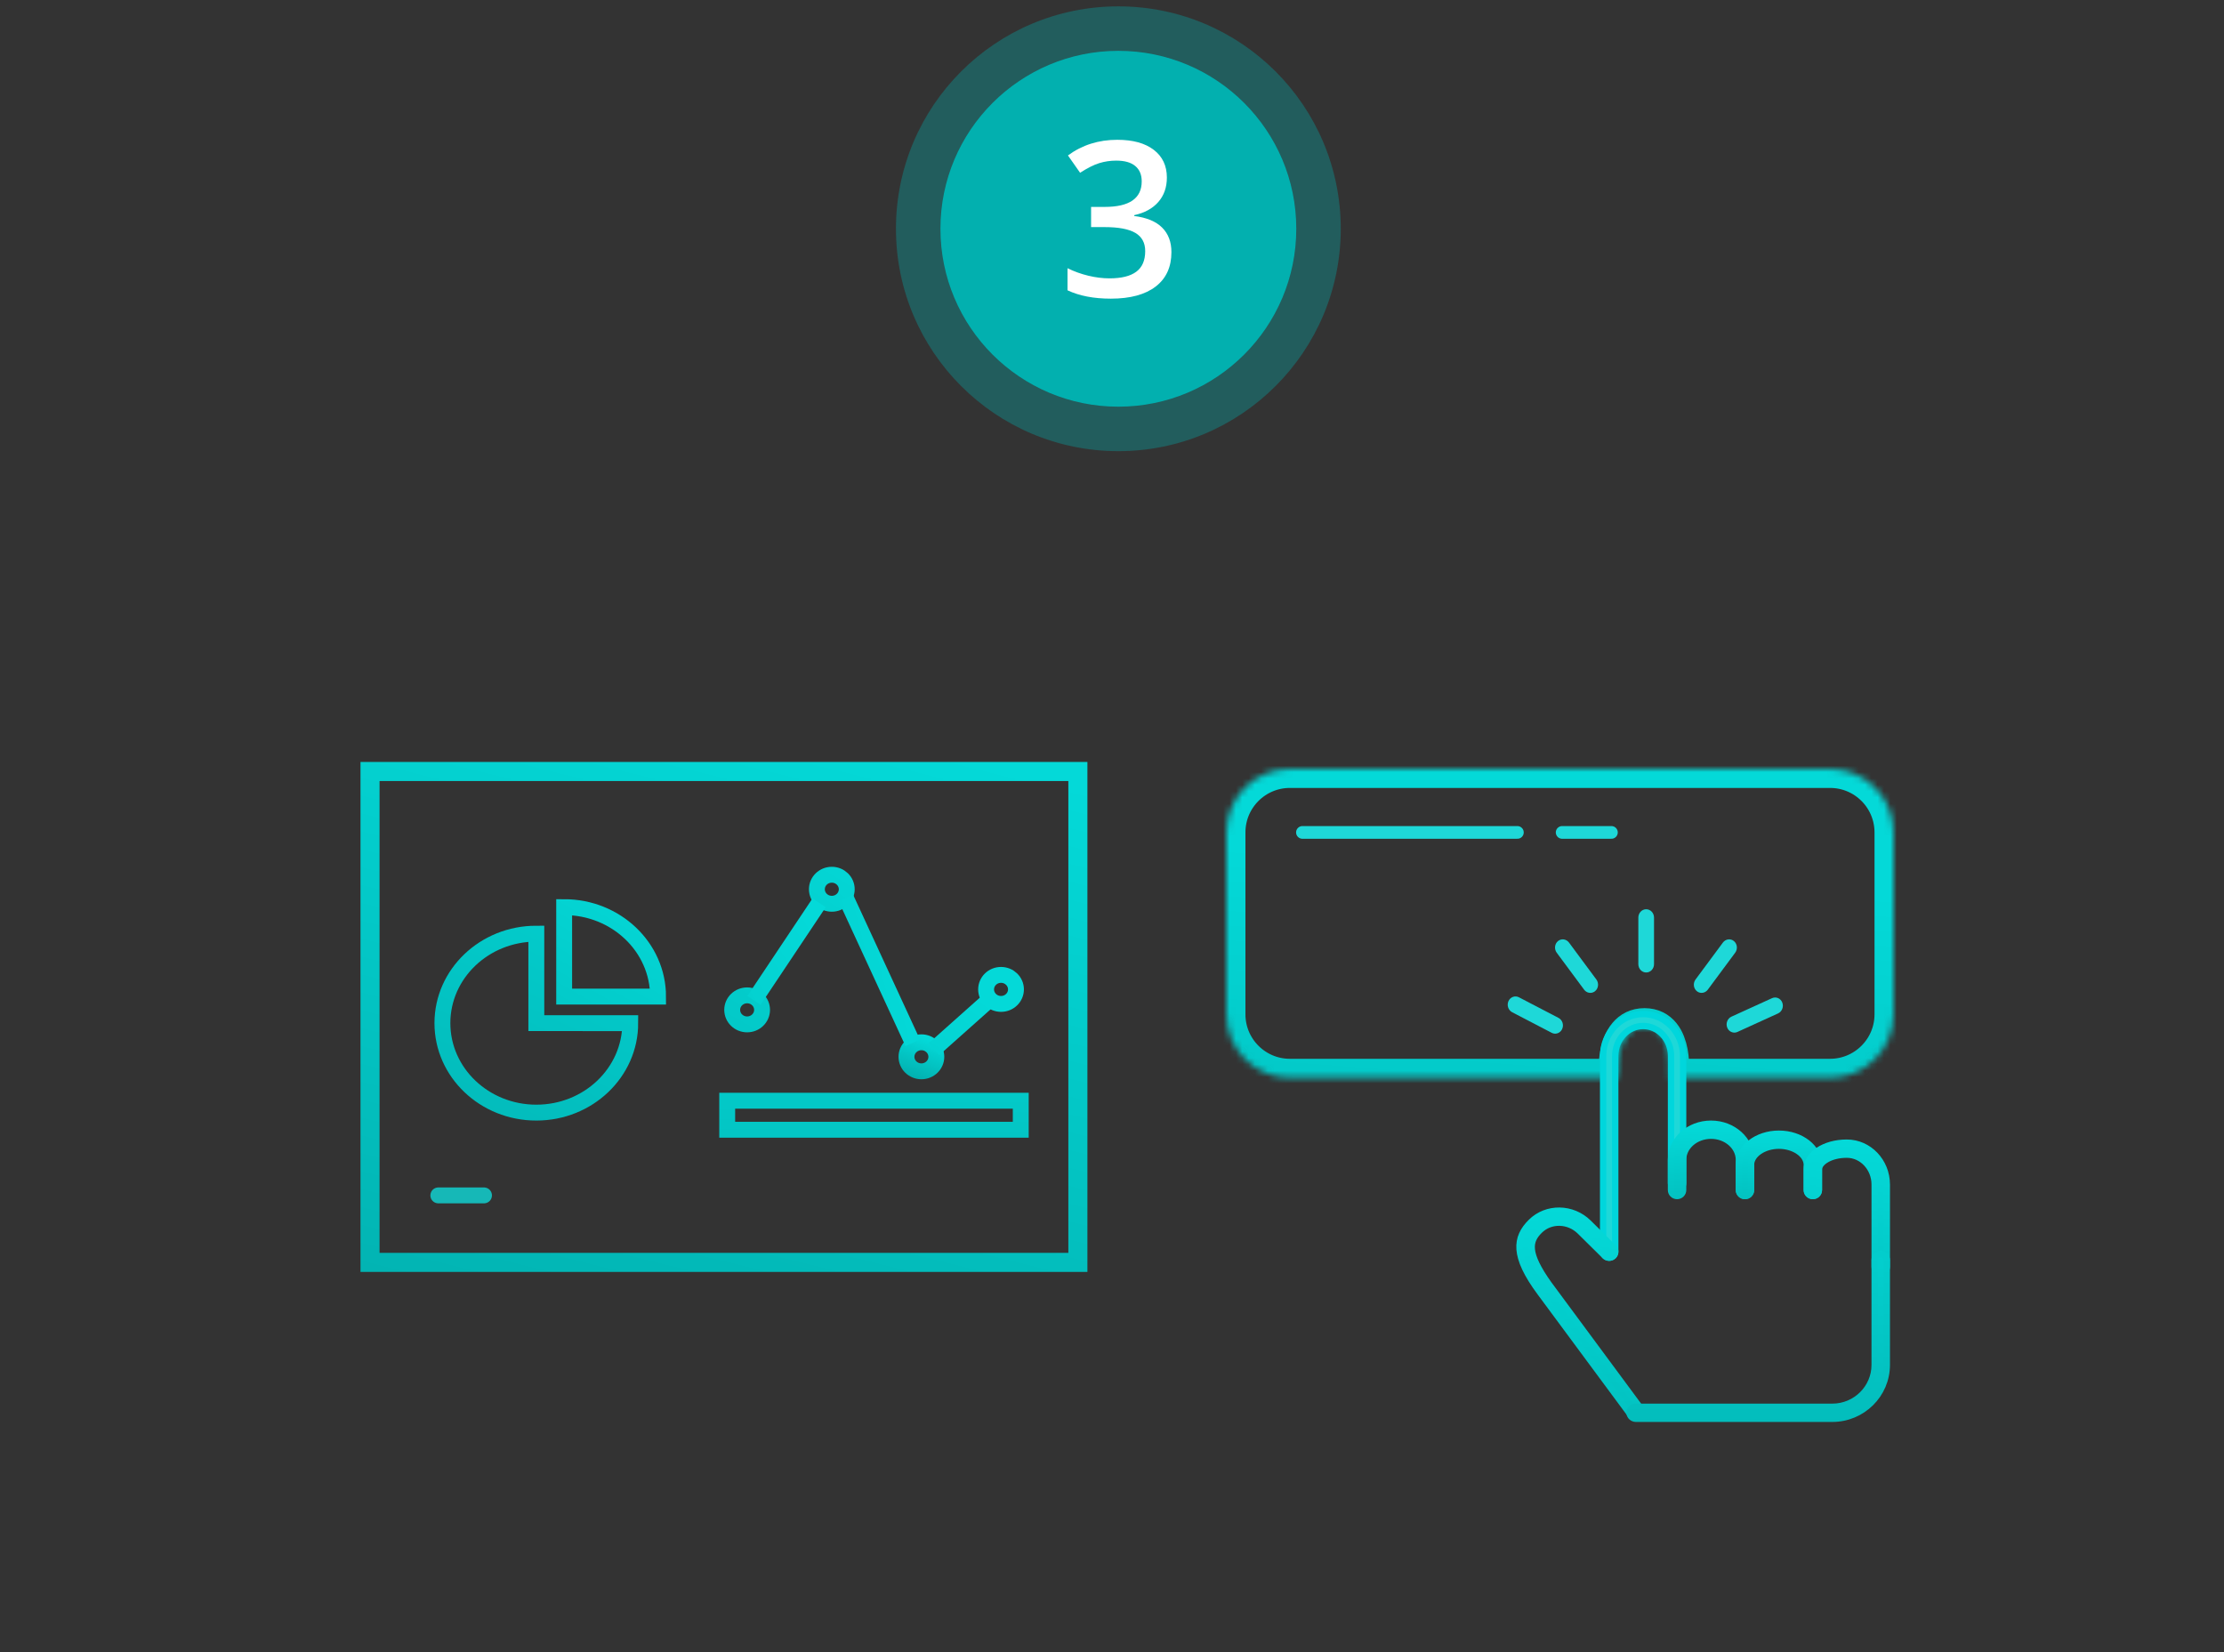 <?xml version="1.0" encoding="UTF-8" standalone="no"?>
<svg width="350px" height="260px" viewBox="0 0 350 260" version="1.1" xmlns="http://www.w3.org/2000/svg" xmlns:xlink="http://www.w3.org/1999/xlink">
    <rect x="0" y="0" width="350" height="260" fill="#333333" stroke="none"/>
    <!-- Generator: Sketch 41 (35326) - http://www.bohemiancoding.com/sketch -->
    <title>hp_feature3_new</title>
    <desc>Created with Sketch.</desc>
    <defs>
        <linearGradient x1="52.997%" y1="-14.081%" x2="5.307%" y2="118.436%" id="linearGradient-1">
            <stop stop-color="#04D9D8" offset="0%"></stop>
            <stop stop-color="#02B0AF" offset="100%"></stop>
        </linearGradient>
        <linearGradient x1="50%" y1="100%" x2="0%" y2="3578.92%" id="linearGradient-2">
            <stop stop-color="#04D9D8" offset="0%"></stop>
            <stop stop-color="#02B0AF" offset="100%"></stop>
        </linearGradient>
        <linearGradient x1="69.214%" y1="-1597.294%" x2="0%" y2="632.238%" id="linearGradient-3">
            <stop stop-color="#04D9D8" offset="0%"></stop>
            <stop stop-color="#02B0AF" offset="100%"></stop>
        </linearGradient>
        <linearGradient x1="93.727%" y1="-99.637%" x2="-37.341%" y2="172.827%" id="linearGradient-4">
            <stop stop-color="#04D9D8" offset="0%"></stop>
            <stop stop-color="#03C2C2" offset="54.843%"></stop>
            <stop stop-color="#03C2C2" offset="54.843%"></stop>
            <stop stop-color="#02B0AF" offset="100%"></stop>
        </linearGradient>
        <linearGradient x1="75%" y1="-42.737%" x2="-160.348%" y2="349.717%" id="linearGradient-5">
            <stop stop-color="#04D9D8" offset="0%"></stop>
            <stop stop-color="#02B0AF" offset="100%"></stop>
        </linearGradient>
        <linearGradient x1="-136.823%" y1="0%" x2="-1391.204%" y2="1090.063%" id="linearGradient-6">
            <stop stop-color="#04D9D8" offset="0%"></stop>
            <stop stop-color="#02B0AF" offset="100%"></stop>
        </linearGradient>
        <linearGradient x1="50%" y1="-223.65%" x2="-870.799%" y2="1229.108%" id="linearGradient-7">
            <stop stop-color="#04D9D8" offset="0%"></stop>
            <stop stop-color="#02B0AF" offset="100%"></stop>
        </linearGradient>
        <linearGradient x1="50%" y1="-734.301%" x2="-913.783%" y2="906.168%" id="linearGradient-8">
            <stop stop-color="#04D9D8" offset="0%"></stop>
            <stop stop-color="#02B0AF" offset="100%"></stop>
        </linearGradient>
        <linearGradient x1="0%" y1="-77.636%" x2="-473.274%" y2="352.166%" id="linearGradient-9">
            <stop stop-color="#04D9D8" offset="0%"></stop>
            <stop stop-color="#02B0AF" offset="100%"></stop>
        </linearGradient>
        <linearGradient x1="-124.583%" y1="-172.189%" x2="-703.787%" y2="515.142%" id="linearGradient-10">
            <stop stop-color="#04D9D8" offset="0%"></stop>
            <stop stop-color="#02B0AF" offset="100%"></stop>
        </linearGradient>
        <linearGradient x1="60.622%" y1="-550.007%" x2="-60.352%" y2="811.357%" id="linearGradient-11">
            <stop stop-color="#04D9D8" offset="0%"></stop>
            <stop stop-color="#02B0AF" offset="100%"></stop>
        </linearGradient>
        <linearGradient x1="50%" y1="-23.766%" x2="-432.448%" y2="243.912%" id="linearGradient-12">
            <stop stop-color="#04D9D8" offset="0%"></stop>
            <stop stop-color="#02B0AF" offset="100%"></stop>
        </linearGradient>
        <linearGradient x1="50%" y1="32.71%" x2="18.714%" y2="222.453%" id="linearGradient-13">
            <stop stop-color="#04D9D8" offset="0%"></stop>
            <stop stop-color="#02B0AF" offset="100%"></stop>
        </linearGradient>
        <path d="M0,10.002 C0,4.478 4.478,0 9.997,0 L95.003,0 C100.524,0 105,4.477 105,10.002 L105,38.624 C105,44.148 100.52,48.626 94.997,48.626 L69.765,48.626 C69.765,48.626 70.733,40.656 65.8,40.656 C60.867,40.656 61.588,48.626 61.588,48.626 L9.998,48.626 C4.476,48.626 0,44.149 0,38.624 L0,10.002 Z" id="path-14"></path>
        <mask id="mask-15" maskContentUnits="userSpaceOnUse" maskUnits="objectBoundingBox" x="0" y="0" width="105" height="48.626" fill="white">
            <use xlink:href="#path-14"></use>
        </mask>
        <linearGradient x1="50%" y1="0%" x2="50%" y2="177.445%" id="linearGradient-16">
            <stop stop-color="#04D9D8" offset="0%"></stop>
            <stop stop-color="#02B0AF" offset="100%"></stop>
        </linearGradient>
        <linearGradient x1="50%" y1="0%" x2="50%" y2="186.338%" id="linearGradient-17">
            <stop stop-color="#04D9D8" offset="0%"></stop>
            <stop stop-color="#02B0AF" offset="100%"></stop>
        </linearGradient>
        <linearGradient x1="50%" y1="0%" x2="50%" y2="241.033%" id="linearGradient-18">
            <stop stop-color="#04D9D8" offset="0%"></stop>
            <stop stop-color="#02B0AF" offset="100%"></stop>
        </linearGradient>
        <linearGradient x1="50%" y1="0%" x2="50%" y2="253.26%" id="linearGradient-19">
            <stop stop-color="#04D9D8" offset="0%"></stop>
            <stop stop-color="#02B0AF" offset="100%"></stop>
        </linearGradient>
        <linearGradient x1="50%" y1="-57.133%" x2="50%" y2="177.445%" id="linearGradient-20">
            <stop stop-color="#04D9D8" offset="0%"></stop>
            <stop stop-color="#02B0AF" offset="100%"></stop>
        </linearGradient>
        <linearGradient x1="50%" y1="-74.987%" x2="50%" y2="186.338%" id="linearGradient-21">
            <stop stop-color="#04D9D8" offset="0%"></stop>
            <stop stop-color="#02B0AF" offset="100%"></stop>
        </linearGradient>
    </defs>
    <g id="Symbols" stroke="none" stroke-width="1" fill="none" fill-rule="evenodd">
        <g id="hp_feature3_new">
            <g id="step-3" transform="translate(57, 121)">
                <g id="data-anaylze">
                    <g id="ecommerce_creditcard" transform="translate(1.233, 0.412)">
                        <g id="Layer_1"></g>
                    </g>
                    <g id="ecommerce_graph1" transform="translate(12.623, 25.759)">
                        <g id="Layer_1"></g>
                    </g>
                    <g id="ecommerce_graph3" transform="translate(0.444, 0.321)">
                        <g id="Layer_1" transform="translate(97, 32)"></g>
                        <rect id="Rectangle-path" stroke="url(#linearGradient-1)" stroke-width="3" x="0.789" y="0.091" width="111.398" height="77.253"></rect>
                        <path d="M0.789,11.127 L112.187,11.127" id="Shape" stroke="url(#linearGradient-2)" stroke-width="2"></path>
                        <path d="M11.538,66.802 L18.725,66.802" id="Shape" stroke="#16B8B7" stroke-width="2.5" stroke-linecap="round"></path>
                        <path d="M25.85,66.802 L77.955,66.802" id="Shape" stroke="url(#linearGradient-3)" stroke-width="2.5" stroke-linecap="round"></path>
                        <path d="M41.74,39.694 C41.74,47.471 35.123,53.776 26.96,53.775 C18.796,53.776 12.18,47.471 12.18,39.693 C12.18,31.915 18.797,25.61 26.96,25.611 L26.96,39.693 L41.74,39.694 Z" id="Shape" stroke="url(#linearGradient-4)" stroke-width="2.5"></path>
                        <path d="M46.119,35.52 C46.12,27.742 39.503,21.436 31.34,21.438 L31.34,35.52 L46.119,35.52 Z" id="Shape" stroke="url(#linearGradient-5)" stroke-width="2.5"></path>
                        <ellipse id="Oval" stroke="url(#linearGradient-6)" stroke-width="2.5" cx="100.093" cy="34.384" rx="2.35" ry="2.284"></ellipse>
                        <ellipse id="Oval" stroke="url(#linearGradient-7)" stroke-width="2.5" cx="73.462" cy="18.623" rx="2.35" ry="2.284"></ellipse>
                        <ellipse id="Oval" stroke="url(#linearGradient-1)" stroke-width="2.5" cx="87.561" cy="44.992" rx="2.35" ry="2.284"></ellipse>
                        <ellipse id="Oval" stroke="url(#linearGradient-8)" stroke-width="2.5" cx="60.135" cy="37.606" rx="2.35" ry="2.284"></ellipse>
                        <path d="M61.204,36.118 L71.46,20.762" id="Shape" stroke="url(#linearGradient-9)" stroke-width="2.5"></path>
                        <path d="M89.539,43.786 L98.941,35.41" id="Shape" stroke="url(#linearGradient-10)" stroke-width="2.5"></path>
                        <rect id="Rectangle-path" stroke="url(#linearGradient-11)" stroke-width="2.5" x="57" y="51.903" width="46.196" height="4.568"></rect>
                        <path d="M75.667,19.976 L86.19,42.777" id="Shape" stroke="url(#linearGradient-12)" stroke-width="2.5"></path>
                    </g>
                </g>
            </g>
            <g id="action" transform="translate(193, 121)">
                <use id="Rectangle-17" stroke="url(#linearGradient-13)" mask="url(#mask-15)" stroke-width="6" xlink:href="#path-14"></use>
                <g id="tap" transform="translate(45.805, 30.278)">
                    <g id="Capa_1">
                        <g id="Group">
                            <g transform="translate(0, 8.239)" id="Shape">
                                <path d="M14.438,38.409 C13.912,38.409 13.485,37.987 13.485,37.467 L13.485,6.654 C13.485,3.02 16.308,0.063 19.781,0.063 C23.254,0.063 26.076,3.02 26.076,6.654 L26.076,26.687 C26.076,27.207 25.649,27.629 25.123,27.629 C24.597,27.629 24.17,27.207 24.17,26.687 L24.17,6.654 C24.17,4.059 22.201,1.946 19.781,1.946 C17.36,1.946 15.391,4.059 15.391,6.654 L15.391,37.467 C15.391,37.987 14.964,38.409 14.438,38.409 Z" stroke="#00D6DC" fill="#1ED8D8"></path>
                                <path d="M18.354,63.229 C18.11,63.229 17.866,63.137 17.679,62.954 L3.585,43.901 C-0.705,38.134 -0.307,35.217 2.148,32.791 C4.603,30.363 8.659,30.428 11.192,32.93 L15.111,36.803 C15.483,37.17 15.483,37.767 15.111,38.134 C14.739,38.501 14.135,38.501 13.763,38.134 L9.845,34.262 C8.055,32.495 5.207,32.431 3.496,34.123 C1.813,35.786 1.409,37.63 4.933,42.569 L19.027,61.623 C19.399,61.99 19.399,62.587 19.027,62.954 C18.842,63.137 18.598,63.229 18.354,63.229 Z" stroke="url(#linearGradient-17)" fill="url(#linearGradient-16)"></path>
                                <path d="M35.808,28.706 C35.282,28.706 34.855,28.284 34.855,27.764 L34.855,23.017 C34.855,20.917 32.887,19.21 30.466,19.21 C28.043,19.21 26.074,20.919 26.074,23.017 L26.074,27.764 C26.074,28.284 25.647,28.706 25.121,28.706 C24.595,28.706 24.168,28.284 24.168,27.764 L24.168,23.017 C24.168,19.879 26.993,17.327 30.466,17.327 C33.939,17.327 36.762,19.879 36.762,23.017 L36.762,27.764 C36.762,28.284 36.335,28.706 35.808,28.706 Z" stroke="url(#linearGradient-17)" fill="url(#linearGradient-16)"></path>
                                <path d="M46.49,28.706 C45.964,28.706 45.537,28.284 45.537,27.764 L45.537,23.802 C45.537,22.163 43.528,20.781 41.149,20.781 C38.77,20.781 36.76,22.165 36.76,23.802 L36.76,27.764 C36.76,28.284 36.333,28.706 35.807,28.706 C35.281,28.706 34.854,28.284 34.854,27.764 L34.854,23.802 C34.854,21.098 37.676,18.898 41.149,18.898 C44.618,18.898 47.443,21.098 47.443,23.802 L47.443,27.764 C47.443,28.284 47.018,28.706 46.49,28.706 Z" stroke="url(#linearGradient-17)" fill="url(#linearGradient-16)"></path>
                                <path d="M57.175,40.793 C56.649,40.793 56.222,40.371 56.222,39.852 L56.222,26.9 C56.222,24.305 54.253,22.192 51.832,22.192 C49.246,22.192 47.443,23.412 47.443,24.506 L47.443,27.763 C47.443,28.282 47.016,28.704 46.49,28.704 C45.964,28.704 45.537,28.282 45.537,27.763 L45.537,24.506 C45.537,22.152 48.302,20.308 51.832,20.308 C55.303,20.308 58.128,23.265 58.128,26.9 L58.128,39.852 C58.128,40.371 57.701,40.793 57.175,40.793 Z" stroke="url(#linearGradient-19)" fill="url(#linearGradient-18)"></path>
                                <path d="M49.551,63.759 L18.639,63.759 C18.113,63.759 17.65,63.337 17.65,62.817 C17.65,62.298 18.042,61.876 18.568,61.876 L49.549,61.876 C53.228,61.876 56.22,58.919 56.22,55.284 L56.22,38.769 C56.22,38.249 56.647,37.827 57.173,37.827 C57.699,37.827 58.126,38.249 58.126,38.769 L58.126,55.282 C58.128,59.957 54.28,63.759 49.551,63.759 Z" stroke="url(#linearGradient-21)" fill="url(#linearGradient-20)"></path>
                            </g>
                        </g>
                    </g>
                </g>
                <path d="M66.066,32.042 C66.747,32.042 67.3,31.456 67.3,30.733 L67.3,23.4 C67.3,22.677 66.747,22.09 66.066,22.09 C65.385,22.09 64.832,22.677 64.832,23.4 L64.832,30.733 C64.832,31.456 65.385,32.042 66.066,32.042" id="Fill-7" fill="#1ED8D8"></path>
                <path d="M55.766,34.868 C55.994,35.288 56.409,35.523 56.835,35.523 C57.045,35.523 57.257,35.466 57.451,35.347 C58.041,34.985 58.243,34.185 57.903,33.558 L54.45,27.21 C54.109,26.583 53.355,26.369 52.765,26.73 C52.175,27.092 51.972,27.893 52.313,28.519 L55.766,34.868 Z" id="Fill-9" fill="#1ED8D8" transform="translate(55.108, 31.039) rotate(-8) translate(-55.108, -31.039) "></path>
                <path d="M45.013,38.043 L50.994,41.708 C51.188,41.827 51.4,41.883 51.61,41.883 C52.036,41.883 52.451,41.648 52.679,41.228 C53.02,40.602 52.818,39.801 52.228,39.44 L46.247,35.775 C45.657,35.413 44.902,35.628 44.561,36.254 C44.221,36.88 44.423,37.681 45.013,38.043" id="Fill-13" fill="#1ED8D8" transform="translate(48.62, 38.741) rotate(-4) translate(-48.62, -38.741) "></path>
                <path d="M80.161,41.883 C80.37,41.883 80.583,41.827 80.777,41.708 L86.758,38.043 C87.348,37.681 87.55,36.88 87.209,36.254 C86.869,35.628 86.114,35.413 85.524,35.775 L79.543,39.439 C78.953,39.801 78.751,40.602 79.092,41.228 C79.32,41.648 79.735,41.883 80.161,41.883 Z" id="Fill-19" fill="#1ED8D8" transform="translate(83.151, 38.741) rotate(7) translate(-83.151, -38.741) "></path>
                <path d="M74.61,35.347 C74.805,35.466 75.017,35.523 75.226,35.523 C75.652,35.523 76.067,35.288 76.296,34.868 L79.748,28.519 C80.089,27.893 79.887,27.092 79.297,26.73 C78.707,26.369 77.952,26.583 77.611,27.21 L74.159,33.558 C73.818,34.185 74.02,34.985 74.61,35.347 Z" id="Fill-23" fill="#1ED8D8" transform="translate(76.954, 31.039) rotate(8) translate(-76.954, -31.039) "></path>
                <path d="" id="Path-16" stroke="#979797"></path>
                <path d="M11.97,10 L45.796,10" id="Path-15" stroke="#1ED8D8" stroke-width="2" stroke-linecap="round"></path>
                <path d="M52.843,10 L60.595,10" id="Path-17" stroke="#1ED8D8" stroke-width="2" stroke-linecap="round"></path>
            </g>
            <g id="Group-12-Copy-2" transform="translate(0, 1)">
                <circle id="Oval-5" fill="#02B0AF" opacity="0.337" cx="176" cy="35" r="35"></circle>
                <circle id="Oval-5" fill="#02B0AF" cx="176" cy="35" r="28"></circle>
                <path d="M183.635,26.938 C183.635,28.479 183.186,29.763 182.288,30.789 C181.39,31.814 180.126,32.505 178.496,32.86 L178.496,32.993 C180.447,33.237 181.911,33.844 182.887,34.814 C183.863,35.784 184.351,37.073 184.351,38.681 C184.351,41.021 183.525,42.826 181.872,44.095 C180.22,45.365 177.869,46 174.82,46 C172.125,46 169.852,45.562 168,44.686 L168,41.21 C169.031,41.72 170.124,42.113 171.277,42.391 C172.43,42.668 173.539,42.806 174.603,42.806 C176.489,42.806 177.897,42.457 178.828,41.758 C179.76,41.06 180.226,39.979 180.226,38.515 C180.226,37.218 179.71,36.264 178.679,35.654 C177.647,35.044 176.028,34.739 173.822,34.739 L171.709,34.739 L171.709,31.562 L173.855,31.562 C177.736,31.562 179.677,30.22 179.677,27.537 C179.677,26.495 179.338,25.691 178.662,25.125 C177.986,24.56 176.988,24.277 175.668,24.277 C174.748,24.277 173.861,24.407 173.007,24.668 C172.153,24.928 171.144,25.436 169.979,26.19 L168.067,23.462 C170.295,21.821 172.885,21 175.834,21 C178.285,21 180.198,21.527 181.573,22.58 C182.948,23.634 183.635,25.086 183.635,26.938 Z" id="3" fill="#FFFFFF"></path>
            </g>
        </g>
    </g>
</svg>
